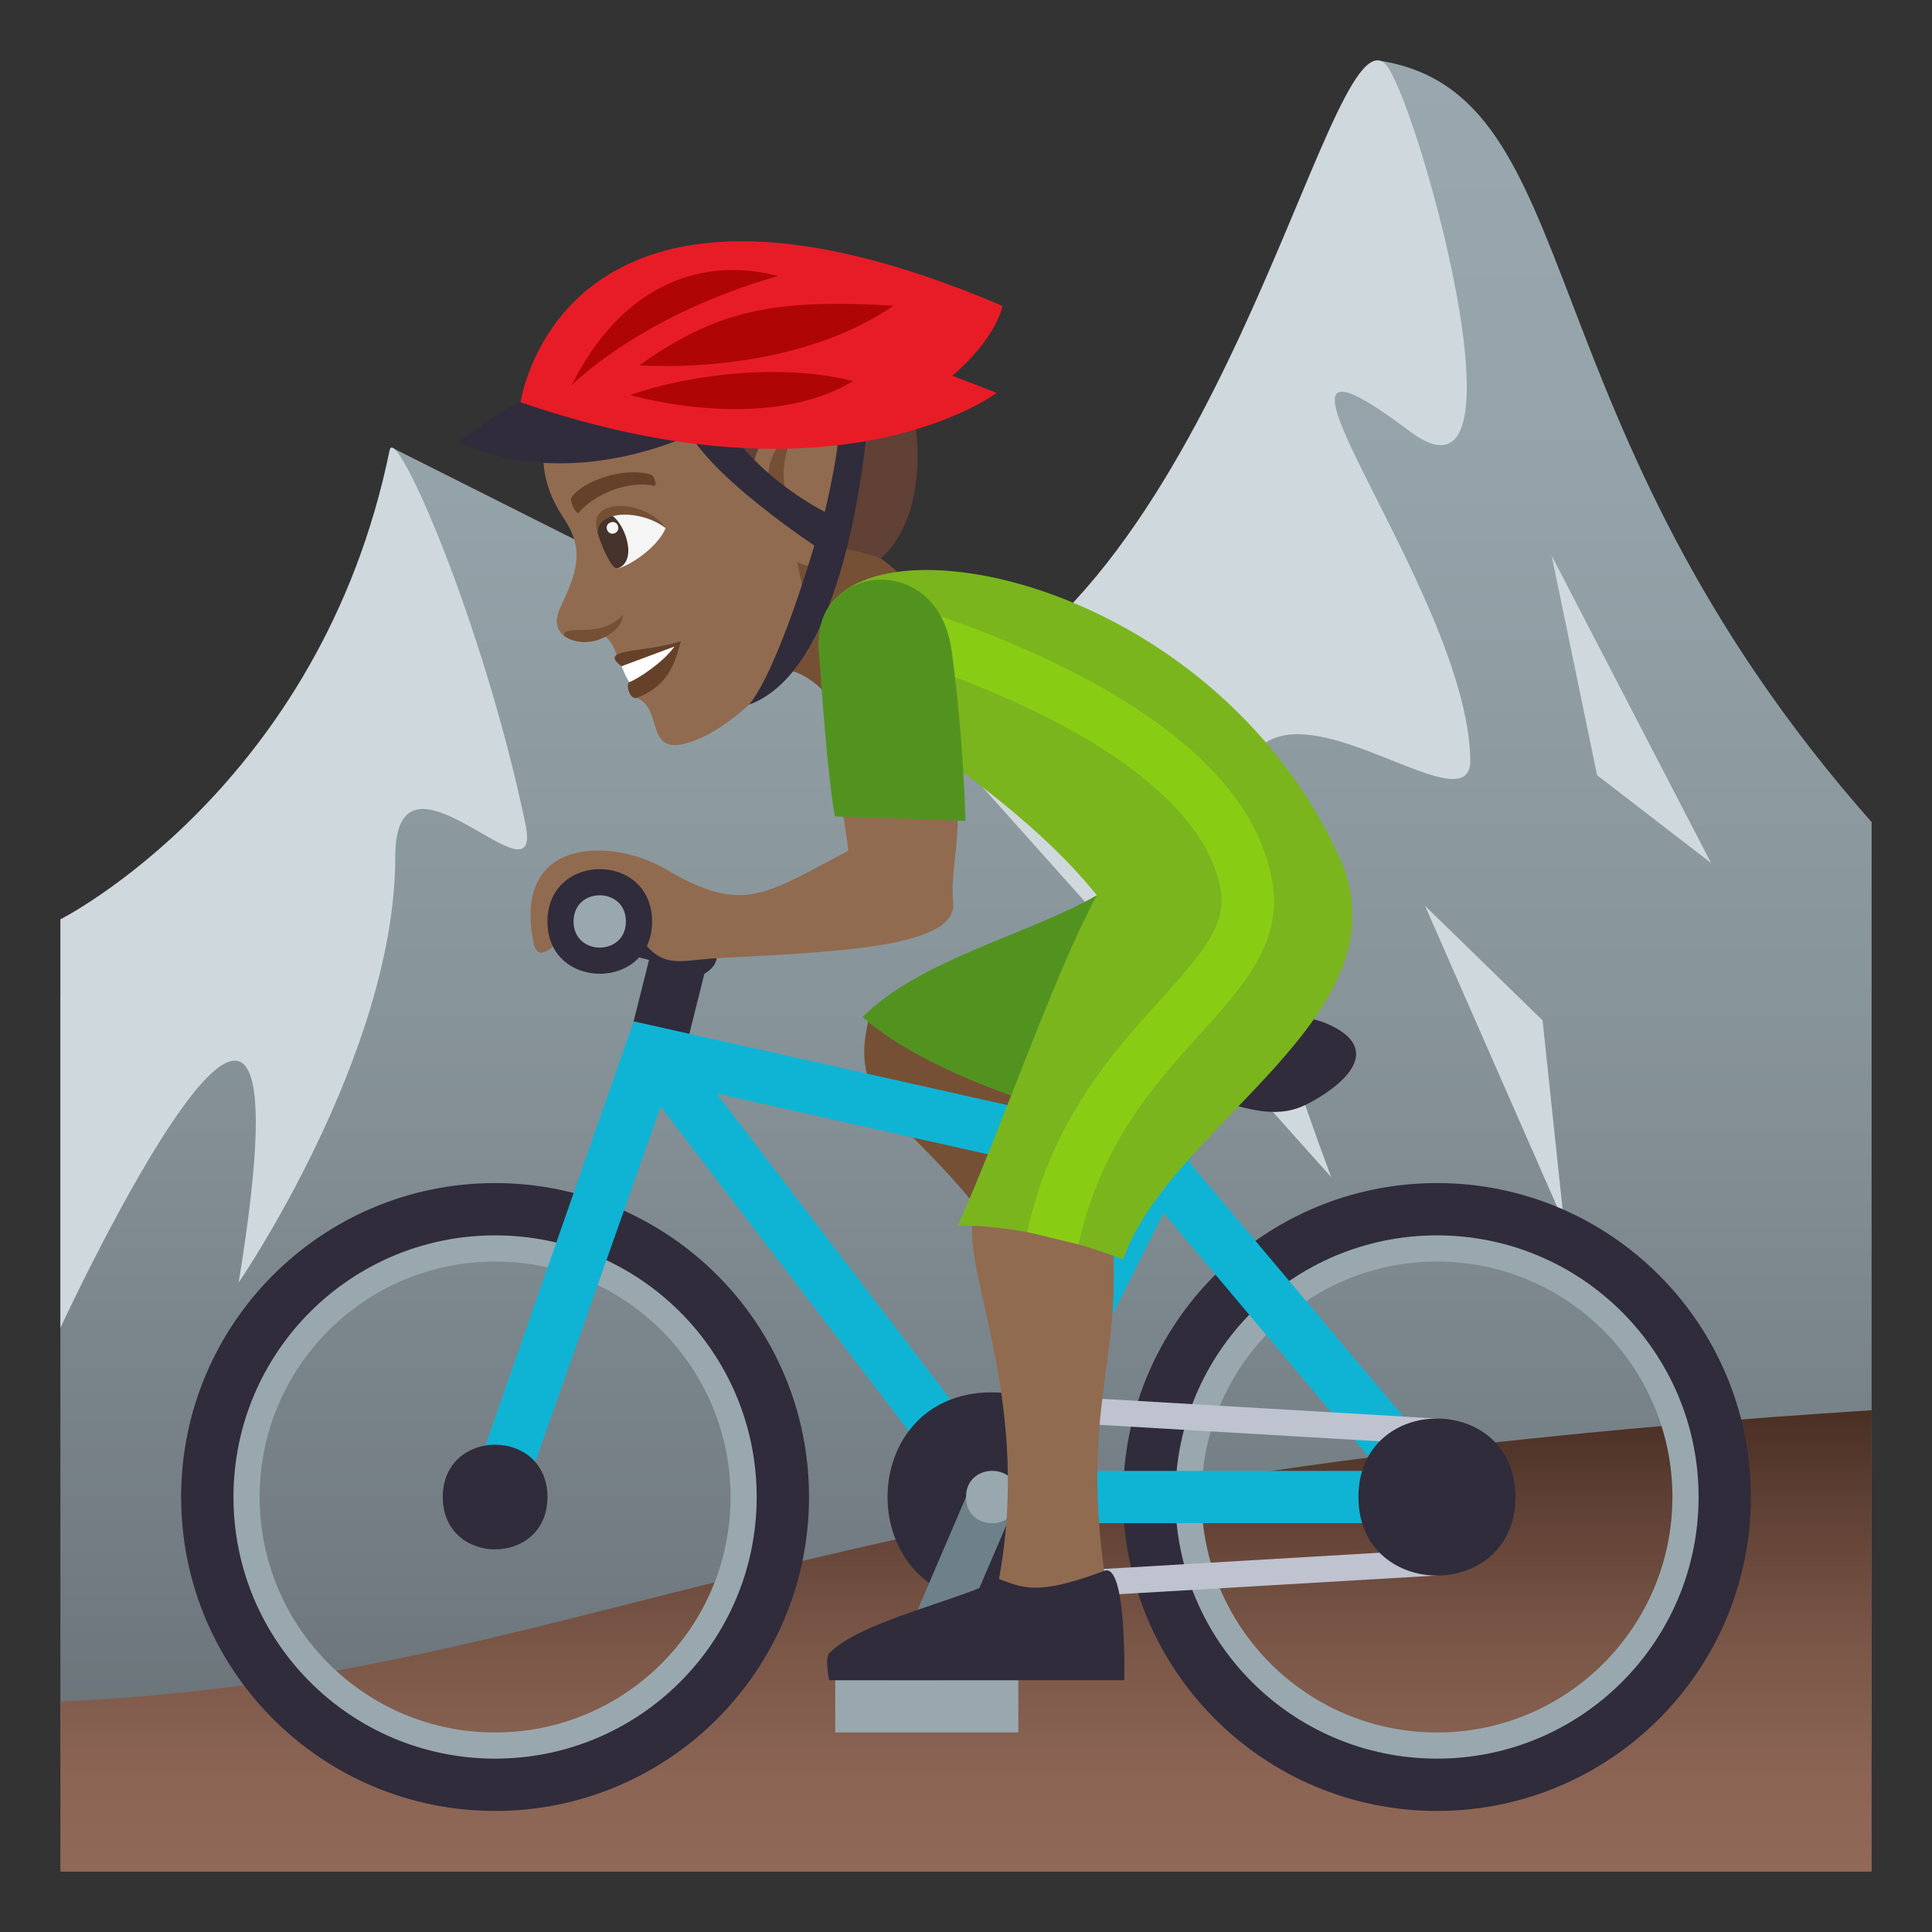 <?xml version="1.0" encoding="utf-8"?>
<!-- Generator: Adobe Illustrator 15.0.0, SVG Export Plug-In . SVG Version: 6.00 Build 0)  -->
<!DOCTYPE svg PUBLIC "-//W3C//DTD SVG 1.1//EN" "http://www.w3.org/Graphics/SVG/1.1/DTD/svg11.dtd">
<svg version="1.1" id="Layer_1" xmlns:x="http://ns.adobe.com/Extensibility/1.0/" xmlns:i="http://ns.adobe.com/AdobeIllustrator/10.0/" xmlns:graph="http://ns.adobe.com/Graphs/1.0/"
	 xmlns="http://www.w3.org/2000/svg" xmlns:xlink="http://www.w3.org/1999/xlink" xmlns:a="http://ns.adobe.com/AdobeSVGViewerExtensions/3.0/"
	 x="0px" y="0px" width="64px" height="64px" viewBox="0 0 64 64" enable-background="new 0 0 64 64" xml:space="preserve">
<rect x="0" y="0" width="64" height="64" fill="#333333" stroke="none"/>
<linearGradient id="SVGID_1_" gradientUnits="userSpaceOnUse" x1="88" y1="-138.005" x2="88" y2="-82.009" gradientTransform="matrix(1 0 0 -1 -56 -80)">
	<stop  offset="0" style="stop-color:#697378"/>
	<stop  offset="0.109" style="stop-color:#727C82"/>
	<stop  offset="0.441" style="stop-color:#87949A"/>
	<stop  offset="0.748" style="stop-color:#94A3A9"/>
	<stop  offset="1" style="stop-color:#99A8AE"/>
	<a:midPointStop  offset="0" style="stop-color:#697378"/>
	<a:midPointStop  offset="0.5" style="stop-color:#697378"/>
	<a:midPointStop  offset="0.109" style="stop-color:#727C82"/>
	<a:midPointStop  offset="0.5" style="stop-color:#727C82"/>
	<a:midPointStop  offset="0.441" style="stop-color:#87949A"/>
	<a:midPointStop  offset="0.5" style="stop-color:#87949A"/>
	<a:midPointStop  offset="0.748" style="stop-color:#94A3A9"/>
	<a:midPointStop  offset="0.5" style="stop-color:#94A3A9"/>
	<a:midPointStop  offset="1" style="stop-color:#99A8AE"/>
</linearGradient>
<path fill="url(#SVGID_1_)" d="M45.691,2.009c-0.357-0.055-6.849,23.744-15.435,21.503L13,14.837c0,0,0.266,12.152-11,18.154v25.014
	h60V27.234C50.266,13.961,52.723,3.105,45.691,2.009z"/>
<path fill="#CFD8DD" d="M30.258,23.512C40.344,20.417,43.891,0.563,45.852,2.083c0.957,0.742,5.113,15.415,0.849,12.205
	c-6.562-4.937,1.94,5.246,2.004,10.894c0.039,3.571-13.656-10.468-4.608,13.812L30.258,23.512z"/>
<polygon fill="#CFD8DD" points="56.682,28.589 51.4,18.406 52.906,25.68 "/>
<polygon fill="#CFD8DD" points="51.809,40.495 51.1,33.802 47.207,30.008 "/>
<path fill="#CFD8DD" d="M2,30.455c0,0,8.621-4.355,10.906-15.54c0.188-0.926,3.074,5.576,4.5,12.379
	c0.621,2.972-4.314-3.231-4.313,1.095c0.002,6.528-5.187,14.098-5.187,14.098C10.748,25.111,2,43.989,2,43.989V30.455z"/>
<linearGradient id="SVGID_2_" gradientUnits="userSpaceOnUse" x1="88" y1="-142" x2="88" y2="-126.716" gradientTransform="matrix(1 0 0 -1 -56 -80)">
	<stop  offset="0" style="stop-color:#916958"/>
	<stop  offset="0.21" style="stop-color:#8B6454"/>
	<stop  offset="0.487" style="stop-color:#7B5748"/>
	<stop  offset="0.799" style="stop-color:#5F4034"/>
	<stop  offset="1" style="stop-color:#4A2F24"/>
	<a:midPointStop  offset="0" style="stop-color:#916958"/>
	<a:midPointStop  offset="0.5" style="stop-color:#916958"/>
	<a:midPointStop  offset="0.21" style="stop-color:#8B6454"/>
	<a:midPointStop  offset="0.5" style="stop-color:#8B6454"/>
	<a:midPointStop  offset="0.487" style="stop-color:#7B5748"/>
	<a:midPointStop  offset="0.5" style="stop-color:#7B5748"/>
	<a:midPointStop  offset="0.799" style="stop-color:#5F4034"/>
	<a:midPointStop  offset="0.5" style="stop-color:#5F4034"/>
	<a:midPointStop  offset="1" style="stop-color:#4A2F24"/>
</linearGradient>
<path fill="url(#SVGID_2_)" d="M62,46.716c-36.494,2.329-42.457,8.853-60,9.65V62h60V46.716z"/>
<path fill="#755035" d="M24.875,22.595c1.334-1.204,2.729,0.552,2.84,0.906c0,0,3.215-1.94,2.471-4.101
	C25.752,14.706,24.875,22.595,24.875,22.595z"/>
<path fill="#916B50" d="M17.998,15.014c-0.01,0.892,0.266,1.529,0.701,2.196c0.68,1.024,0.396,1.784-0.131,2.897
	c-0.504,1.058,0.637,1.345,1.482,0.985c0.273,0.188,0.373,0.62,0.373,0.62s0.842,0.256,0.67,1.405
	c0.938,0.396,0.195,2.055,1.895,1.424c1.658-0.616,3.33-2.741,3.557-3.255c0.359-0.813-0.148-2.678-0.148-2.678
	c1.057,0.697,2.167-1.698,1.417-3.75C26.572,11.455,21.99,7.977,17.998,15.014z"/>
<path fill="#755035" d="M25.574,16.438c-0.33-0.799,0.033-1.767,0.686-2.039c0,0-0.727,1.418,0.088,2.584
	C26.348,16.982,25.803,16.995,25.574,16.438z"/>
<path fill="#F5F5F5" d="M22.051,17.494c-0.266,0.648-1.246,1.294-1.631,1.342C18.676,16.516,21.109,16.586,22.051,17.494z"/>
<path fill="#45332C" d="M20.465,18.828c1.012-0.375-0.48-2.936-0.674-1.207C19.838,17.896,20.26,18.905,20.465,18.828z"/>
<path fill="#755035" d="M22.051,17.494c-0.623-0.93-2.635-1.075-2.26,0.127C19.852,16.883,21.238,16.877,22.051,17.494z"/>
<path fill="#F5F5F5" d="M20.109,17.546c0.09,0.25,0.449,0.116,0.359-0.133C20.383,17.182,20.023,17.314,20.109,17.546z"/>
<path fill="#664129" d="M21.549,15.718c-0.892-0.261-2.252,0.214-2.619,0.765c-0.086,0.11,0.168,0.58,0.24,0.5
	c0.561-0.648,1.686-1.076,2.5-0.891C21.775,16.115,21.684,15.752,21.549,15.718z"/>
<path fill="#664129" d="M20.59,22.07c0.396,0.09,0.268,0.522,0.268,0.522c-0.154,0.058,0.008,0.61,0.236,0.525
	c1.145-0.427,1.305-1.339,1.459-1.875C21.27,21.643,19.779,21.473,20.59,22.07z"/>
<path fill="#FFFFFF" d="M20.59,22.07c0,0,0.186,0.475,0.268,0.522c0.25-0.092,1.109-0.64,1.484-1.175L20.59,22.07z"/>
<path fill="#614036" d="M27.795,9.68c-1.242-1.086-10.826,0.506-9.797,5.334c3.434-2.975,4.182-1.652,5.506-0.869
	c0.305,0.185,0.072,1.586,1.547,2.373c-0.732-2.687,2.402-3.574,2.875-1.19c0.303,1.528-0.117,2.375-0.346,2.837
	c0.643-0.036,1.6,0.337,1.6,0.337C31.582,16.318,30.051,10.379,27.795,9.68z"/>
<path fill="#755035" d="M20.629,20.365c0.01,0.402-0.469,0.705-0.777,0.818c-0.416,0.154-0.889,0.1-1.178-0.129
	C18.699,20.637,19.926,21.189,20.629,20.365z"/>
<path fill="#302C3B" d="M28.779,13.497c0,0-0.996-0.228-0.969,0.015c0.114,1.008-0.486,3.441-0.486,3.441s-2.685-1.28-3.885-3.902
	c-0.102-0.224-0.774,0.33-0.799,0.574c-0.146,1.48,4.336,4.445,4.336,4.445s-1.163,4.021-2.155,5.27
	C28.303,22.07,28.779,13.497,28.779,13.497z"/>
<path fill="#302C3B" d="M17.246,13.326c0,0-0.164-0.061-2.068,1.303c0,0,2.945,1.701,7.502-0.128L17.246,13.326z"/>
<path fill="#E81C27" d="M33.211,10.135c-14.65-6.263-15.965,3.191-15.965,3.191c10.578,3.641,15.771-0.313,15.771-0.313
	l-1.473-0.568C31.545,12.445,32.887,11.376,33.211,10.135z"/>
<path fill="#B00505" d="M18.93,12.773c1.58-3.182,4.143-4.33,6.846-3.631C21.166,10.459,18.93,12.773,18.93,12.773z"/>
<path fill="#B00505" d="M21.182,12.1c2.486-1.762,4.336-2.224,8.416-1.972C26.121,12.509,21.182,12.1,21.182,12.1z"/>
<path fill="#B00505" d="M20.877,13.086c2.158-0.748,5.182-1.031,7.381-0.462C25.338,14.396,20.877,13.086,20.877,13.086z"/>
<path fill="#755035" d="M28.762,33.833c-0.775,3.343,1.955,3,5.434,8.831l1.677-2.539c-2.285-2.393-1.129-2.945-2.654-5.82
	L28.762,33.833z"/>
<path fill="#529320" d="M38.635,34.355l-2.301-4.698c-2.266,1.3-5.861,2.128-7.758,4.032c0,0,1.463,1.471,5.48,2.795
	C35.746,35.811,38.635,34.355,38.635,34.355z"/>
<path fill="#302C3B" d="M22.467,30.523c-0.621-0.291-2.6-0.865-2.6-0.865v1.732l1.633,0.408l-0.766,3.059l1.732,0.867l0.867-3.467
	C23.334,32.257,24.69,31.564,22.467,30.523z"/>
<path fill="#99A8AE" d="M16.4,40.057c-5.266,0-9.533,4.268-9.533,9.533s4.268,9.533,9.533,9.533c5.264,0,9.533-4.268,9.533-9.533
	S21.664,40.057,16.4,40.057z M16.4,57.391c-4.309,0-7.799-3.492-7.799-7.801c0-4.308,3.49-7.8,7.799-7.8s7.801,3.492,7.801,7.8
	C24.201,53.898,20.709,57.391,16.4,57.391z"/>
<path fill="#99A8AE" d="M47.602,40.057c-5.268,0-9.535,4.268-9.535,9.533s4.269,9.533,9.535,9.533c5.265,0,9.533-4.268,9.533-9.533
	S52.865,40.057,47.602,40.057z M47.602,57.391c-4.309,0-7.801-3.492-7.801-7.801c0-4.308,3.492-7.8,7.801-7.8
	c4.308,0,7.799,3.492,7.799,7.8C55.4,53.898,51.908,57.391,47.602,57.391z"/>
<path fill="#302C3B" d="M16.4,39.191c-5.742,0-10.4,4.656-10.4,10.399s4.658,10.4,10.4,10.4c5.744,0,10.4-4.657,10.4-10.4
	C26.801,43.848,22.145,39.191,16.4,39.191z M16.4,58.257c-4.787,0-8.666-3.879-8.666-8.667s3.879-8.667,8.666-8.667
	s8.666,3.879,8.666,8.667S21.188,58.257,16.4,58.257z"/>
<path fill="#302C3B" d="M47.602,39.191c-5.744,0-10.399,4.656-10.399,10.399s4.655,10.4,10.399,10.4
	c5.742,0,10.398-4.657,10.398-10.4S53.344,39.191,47.602,39.191z M47.602,58.257c-4.787,0-8.668-3.879-8.668-8.667
	s3.881-8.667,8.668-8.667c4.785,0,8.666,3.879,8.666,8.667S52.387,58.257,47.602,58.257z"/>
<path fill="#0FB4D4" d="M48.172,48.926L39.387,38.49l1.189-2.379c0.213-0.428-1.338-1.203-1.551-0.774l-1.142,2.282L20.99,33.833
	l-5.406,15.47c-0.344,0.973,1.32,1.459,1.635,0.577l4.666-13.225l10.293,13.462c0.008,0.01,0.021,0.014,0.027,0.021
	c0.074,0.092,0.537,0.318,0.662,0.318h14.734c0.004,0,0.012,0,0.016,0C48.096,50.457,48.363,49.084,48.172,48.926z M37.086,39.216
	l-4.375,8.746l-8.975-11.739L37.086,39.216z M34.27,48.725l4.273-8.545l7.193,8.545H34.27z"/>
<path fill="#302C3B" d="M18.135,49.591c0,2.312-3.467,2.312-3.467,0S18.135,47.279,18.135,49.591z"/>
<polygon fill="#BEC3CF" points="47.602,47.857 32.865,46.991 32.865,46.124 47.602,46.991 "/>
<polygon fill="#BEC3CF" points="47.602,52.191 32.867,53.057 32.867,52.191 47.602,51.324 "/>
<path fill="#302C3B" d="M50.201,49.591c0,3.468-5.201,3.468-5.201,0C45,46.124,50.201,46.124,50.201,49.591z"/>
<path fill="#302C3B" d="M32.865,53.057c-4.619,0-4.619-6.934,0-6.934C37.49,46.124,37.49,53.057,32.865,53.057z"/>
<rect x="27.668" y="55.658" fill="#99A8AE" width="6.066" height="1.732"/>
<polygon fill="#6E8189" points="31.135,55.658 29.4,55.658 32,49.591 33.734,49.591 "/>
<path fill="#99A8AE" d="M33.734,49.594c0,1.153-1.734,1.153-1.734,0C32,48.434,33.734,48.434,33.734,49.594z"/>
<path fill="#302C3B" d="M43.268,36.591c-1.733,0.867-3.467-0.866-6.934-0.866c0,0,0-1.733,1.732-1.733c3.574,0,4.711-0.679,6.067,0
	C45.867,34.857,44.363,36.042,43.268,36.591z"/>
<path fill="#916B50" d="M32.25,40.281c-0.445,1.82,2.053,6.223,0.764,12.432h3.658c-0.961-6.209,0.582-7.484,0.15-12.104
	C36.822,40.609,32.793,38.066,32.25,40.281z"/>
<path fill="#302C3B" d="M36.582,52.035c-2.252,0.848-2.684,0.557-3.51,0.267C32,52.968,28.5,53.682,27.467,54.77
	c-0.15,0.154,0,0.889,0,0.889h9.775C37.242,55.658,37.338,51.75,36.582,52.035z"/>
<path fill="#7AB51D" d="M44.338,28.325c-4.254-9.16-15.709-11.363-17.064-7.874c-0.912,2.352,5.388,4.652,9.062,9.207
	c-1.416,2.6-3.146,7.689-4.608,10.945c0,0,2.264-0.123,5.477,1.119C38.789,37.182,46.791,33.604,44.338,28.325z"/>
<path fill="#89CC14" d="M35.729,41.223l-1.703-0.412c0.818-3.713,2.813-5.92,4.416-7.691c1.412-1.559,2.199-2.497,1.996-3.646
	c-0.489-2.763-4.047-5.42-10.02-7.484l0.566-1.639c4.664,1.612,10.385,4.451,11.158,8.82c0.362,2.042-0.927,3.465-2.414,5.112
	C38.186,35.986,36.447,37.96,35.729,41.223z"/>
<path fill="#916B50" d="M27.807,26.286c0.135,0.769,0.248,1.434,0.295,1.899c-2.764,1.435-3.464,2.133-6.053,0.605
	c-1.732-1.023-5.092-1.105-4.377,2.424c0.307,1.516,2.217-2.546,2.949-1.139c1.154,2.221,1.561,1.748,3.201,1.662
	c3.891-0.205,7.903-0.348,7.752-1.84c-0.092-0.904,0.184-1.774,0.146-3.018L27.807,26.286z"/>
<path fill="#529320" d="M31.527,21.568c-0.461-3.404-4.611-2.871-4.406-0.074c0.117,1.607,0.287,4.139,0.535,5.55l4.328,0.151
	C31.928,25.316,31.758,23.286,31.527,21.568z"/>
<path fill="#302C3B" d="M21.602,30.529c0,2.304-3.467,2.304-3.467,0C18.135,28.212,21.602,28.212,21.602,30.529z"/>
<path fill="#99A8AE" d="M20.734,30.525c0,1.154-1.734,1.154-1.734,0C19,29.368,20.734,29.368,20.734,30.525z"/>
</svg>
